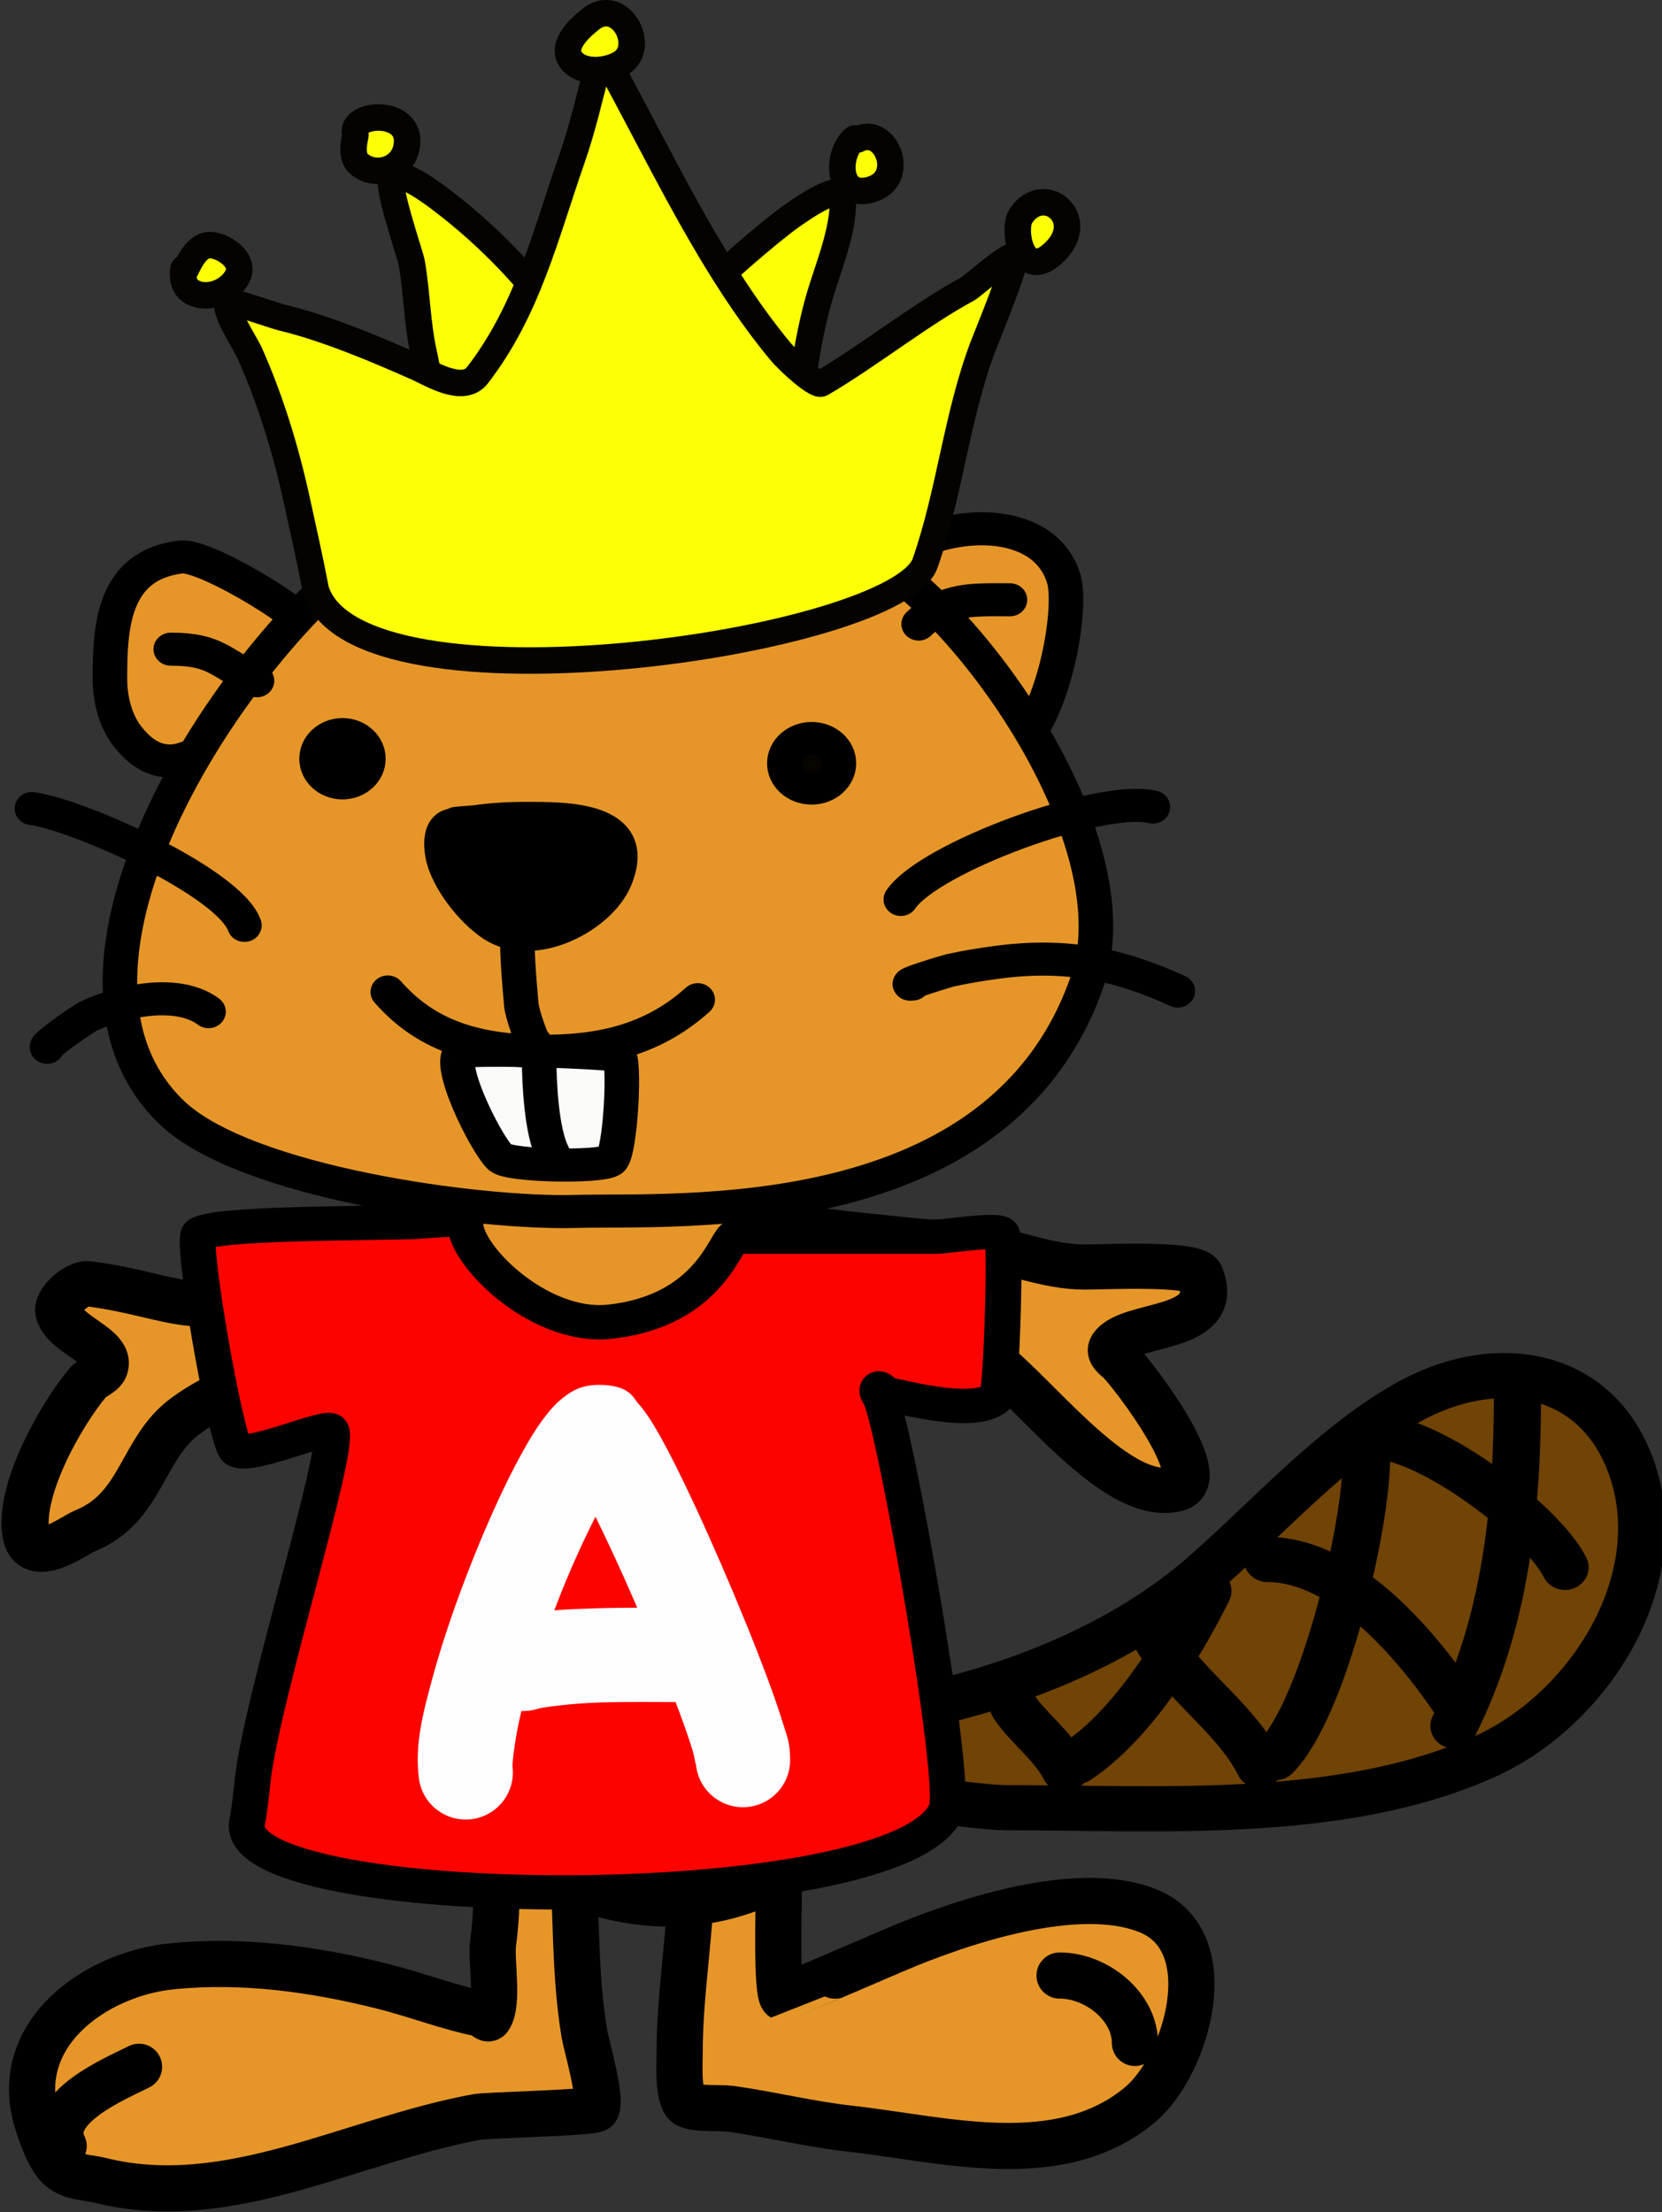 <?xml version="1.0" encoding="UTF-8"?>
<!-- Created with Inkscape (http://www.inkscape.org/) -->
<svg id="svg2737" width="145mm" height="193.03mm" version="1.1" viewBox="0 0 145 193.03" xmlns="http://www.w3.org/2000/svg" xmlns:serif="http://www.serif.com/">
 <rect x="0" y="0" width="145" height="193.03" fill="#333333" stroke="none"/>
 <g id="layer1" transform="translate(-32.502 -51.987)">
  <g id="g5799" transform="translate(534.29 93.468)">
   <g id="g1408" transform="translate(30.743 -203.48)">
    <g id="g141" transform="matrix(1.79 0 0 1.79 -833.78 -175.64)" style="clip-rule:evenodd;fill-rule:evenodd;stroke-linecap:round;stroke-linejoin:round;stroke-miterlimit:1.5">
     <g id="path19719-9" transform="matrix(.748 0 0 .716 49.893 70.249)">
      <path id="path36-9" d="m214.88 207.14c.858 3.44 3.837 7.475 6.943 9.34 4.275 2.565 6.542-9.092 5.786-11.737-1.794-6.283-14.058-2.934-12.729 2.397z" style="fill:#e69628;stroke-miterlimit:4;stroke-width:2.25px;stroke:#000000"/>
     </g>
     <g id="path19721-5" transform="matrix(.748 0 0 .716 49.893 70.249)">
      <path id="path39" d="m178.35 208.46c1.05-.494-6.566-5.419-8.266-5.207-4.444.556-4.628 4.747-4.628 8.265 0 1.358.317 2.848 1.157 3.968 4.505 6.006 9.989-6.203 11.737-7.026z" style="fill:#e69628;stroke-miterlimit:4;stroke-width:2.25px;stroke:#000000"/>
     </g>
     <g id="path19767-5" transform="matrix(.748 0 0 .716 49.893 70.249)">
      <g id="path19689-4" transform="matrix(1.337 0 0 1.396 -68.761 -106.54)" style="clip-rule:evenodd;fill-rule:evenodd;stroke-linecap:round;stroke-linejoin:round;stroke-miterlimit:1.5">
       <path id="path13" d="m196.66 276.73c.172.018.391-.34.483-.193.323.516-.052 2.276 0 2.9.162 1.937.442 3.861.58 5.8.208 2.907.099 5.811.58 8.7.088.533.876 3.23.58 3.674-.121.181-5.319.298-5.8.386-6.139 1.116-12.127 4.654-18.367 3.094-.639-.16-1.359-.12-1.934-.581-.54-.432-.976-1.708-1.16-2.319-1.274-4.249 2.86-7.17 6.574-7.541 3.438-.343 6.887.127 10.247.967 1.706.427 3.179 1.023 4.834 1.354.14.028.306.312.386.193.484-.726.071-2.818.193-3.673.408-2.858-.018-6.083-.58-8.894-.188-.942-.787-2.673-.387-3.673.348-.869 3.106-.26 3.771-.194z" style="fill:#e69628;stroke-miterlimit:4;stroke-width:2.25px;stroke:#000000"/>
      </g>
      <g id="path19691-3" transform="matrix(1.337 0 0 1.396 -68.761 -106.54)" style="clip-rule:evenodd;fill-rule:evenodd;stroke-linecap:round;stroke-linejoin:round;stroke-miterlimit:1.5">
       <path id="path16" d="m204.59 276.53c-2.31 1.245-1.064 6.842-1.064 9.28 0 3.024-.58 6.014-.58 9.087 0 .396-.111 2.264.387 2.513.435.218 1.633.124 2.127.194 1.972.281 3.82.746 5.8.967 4.548.505 10.181 2.116 14.114-1.16 2.284-1.905 4.095-7.99.386-9.474-3.439-1.376-9.146.55-12.374 1.933-.457.197-5.408 2.324-5.413 2.321-.326-.218-.194-4.629-.194-5.221 0-2.707-.374-5.263.387-7.927.141-.49.829-1.897.194-2.32-.639-.426-3.022-.597-3.77-.193z" style="fill:#e69628;stroke-miterlimit:4;stroke-width:2.25px;stroke:#000000"/>
      </g>
      <g id="path19693-4" transform="matrix(1.337 0 0 1.396 -69.343 -108.33)" style="clip-rule:evenodd;fill-rule:evenodd;stroke-linecap:round;stroke-linejoin:round;stroke-miterlimit:1.5">
       <path id="path19" d="m173.36 300.7c-.926-1.852 2.498-3.279 3.674-3.867" style="fill-opacity:.01;fill:#f1c94c;stroke-miterlimit:4;stroke-width:2.25px;stroke:#000000"/>
      </g>
      <g id="path19695-5" transform="matrix(1.337 0 0 1.396 -69.343 -108.33)" style="clip-rule:evenodd;fill-rule:evenodd;stroke-linecap:round;stroke-linejoin:round;stroke-miterlimit:1.5">
       <path id="path22" d="m225.57 295.67c0-1.771-1.858-3.287-3.673-3.287" style="fill-opacity:.01;fill:#f1c94c;stroke-miterlimit:4;stroke-width:2.25px;stroke:#000000"/>
      </g>
      <path id="path19697" d="m190.51 246.46c-.04-1.431-11.377 4.692-13.72 6.015-5.49 3.102-7.092.998-12.754.261-.686-.089-2.097 1.152-1.903 1.943.396 1.607 3.405 2.253 2.98 3.741-.143.504-.79.66-1.111 1.062-1.759 2.206-4.52 7.314-4.016 10.298.388 2.299 3.079.106 3.838-.215 3.74-1.584 3.662-5.588 6.546-7.822 4.349-3.366 10.942-3.793 15.589-6.419 1.125-.637 2.525-.543 3.638-1.404 2.315-1.791.987-4.861.913-7.462z" style="clip-rule:evenodd;fill-rule:evenodd;fill:#e69628;stroke-linecap:round;stroke-linejoin:round;stroke-miterlimit:4;stroke-width:3.074px;stroke:#000000"/>
      <path id="path19699" d="m206.1 248.36c2.138-1.079 3.872.522 6.075.808 3.267.427 6.552.701 9.825 1.081 2.355.274 4.507 1.349 6.981 1.349 1.324 0 7.173-.306 7.498.54 1.515 3.956-4.576 3.117-5.689 4.858-.304.477.309.863.518 1.081.852.889 6.072 7.996 3.62 8.636-4.123 1.076-9.718-7.435-12.928-9.445-3.692-2.313-7.841-2.264-11.894-2.969-1.305-.228-3.505.6-4.654 0-1.681-.878-.54-5.338.647-5.937z" style="clip-rule:evenodd;fill-rule:evenodd;fill:#e69628;stroke-linecap:round;stroke-linejoin:round;stroke-miterlimit:4;stroke-width:3.074px;stroke:#000000"/>
      <path id="path19701-3" d="m211.79 282.47c8.633-.69 18.386-3.99 24.951-9.987 4.21-3.845 8.297-8.689 13.186-11.605 5.677-3.387 12.497-2.428 14.739 4.589 2.431 7.614-2.895 16.267-9.567 19.432-9.316 4.42-21.308 3.508-31.285 3.508-1.848 0-10.878-1.228-12.41-2.429-.879-.688-.34-3.45.388-3.508z" style="clip-rule:evenodd;fill-rule:evenodd;fill:#704306;stroke-linecap:round;stroke-linejoin:round;stroke-miterlimit:4;stroke-width:3.074px;stroke:#000000"/>
      <path id="path19703-1" d="m224.33 281.49c.963 1.508 2.6 2.728 3.362 4.319" style="clip-rule:evenodd;fill:none;stroke-linecap:round;stroke-linejoin:round;stroke-miterlimit:4;stroke-width:3.074px;stroke:#000000"/>
      <path id="path19705-3" d="m233.38 276.36c1.638 3.423 5.357 5.789 6.981 9.177" style="clip-rule:evenodd;fill:none;stroke-linecap:round;stroke-linejoin:round;stroke-miterlimit:4;stroke-width:3.074px;stroke:#000000"/>
      <path id="path19707-7" d="m240.88 271.51c5.064 0 9.772 5.855 12.41 9.986" style="clip-rule:evenodd;fill:none;stroke-linecap:round;stroke-linejoin:round;stroke-miterlimit:4;stroke-width:3.074px;stroke:#000000"/>
      <path id="path19709-9" d="m247.86 263.14c3.559 0 10.903 5.758 12.41 8.906" style="clip-rule:evenodd;fill:none;stroke-linecap:round;stroke-linejoin:round;stroke-miterlimit:4;stroke-width:3.074px;stroke:#000000"/>
      <path id="path19711-1" d="m257.17 260.17c0 7.735-.717 15.532-4.138 22.671" style="clip-rule:evenodd;fill:none;stroke-linecap:round;stroke-linejoin:round;stroke-miterlimit:4;stroke-width:3.074px;stroke:#000000"/>
      <path id="path19713-9" d="m247.34 264.49c0 4.808-2.806 17.233-5.947 20.513" style="clip-rule:evenodd;fill:none;stroke-linecap:round;stroke-linejoin:round;stroke-miterlimit:4;stroke-width:3.074px;stroke:#000000"/>
      <path id="path19715-6" d="m237 273.66c-1.903 3.97-4.919 9.091-8.534 11.605" style="clip-rule:evenodd;fill:none;stroke-linecap:round;stroke-linejoin:round;stroke-miterlimit:4;stroke-width:3.074px;stroke:#000000"/>
      <path id="path19717" d="m187.58 244.92c-.706-.276-1.046 2.839-1.163 3.645-.598 4.053-1.252 8.062-1.553 12.145-1.042 14.141-4.373 28.158 12.152 33.466 12.329 3.96 21.996-7.615 20.943-19.701-.584-6.716-4.796-12.001-6.981-18.084-.786-2.19-2.455-10.121-3.878-11.605-1.512-1.58-4.703-.577-6.463-.271-2.752.479-10.58 1.379-13.056.405z" style="clip-rule:evenodd;fill-rule:evenodd;fill:#e69628;stroke-linecap:round;stroke-linejoin:round;stroke-miterlimit:4;stroke-width:3.074px;stroke:#000000"/>
      <path id="path3563-8" d="m185.29 248.53c.252-.006 3.409-.32 3.356-.062-.398 1.932 4.6 7.419 9.428 6.848 6.622-.782 7.524-5.791 8.123-5.791h13.164c.609 0 3.941-.564 4.219-.176.268.374-.021 10.769-.337 11.098-1.265 1.32-5.566.142-7.088-.175-.247-.052-.563-.588-.676-.353-.079.166.09.363.169.528.98 2.048 5.067 26.246 4.309 28.129-3.015 7.495-46.91 7.169-45.56.799.145-.686.273-1.972.338-2.643.533-5.574 5.825-22.913 5.135-23.994-.276-.433-5.693 2.096-6.245 1.233-.723-1.133-2.911-14.24-2.363-14.622 1.072-.745 9.947-.706 14.027-.818z" style="clip-rule:evenodd;fill-rule:evenodd;fill:#fd0300;stroke-linecap:round;stroke-linejoin:round;stroke-miterlimit:10;stroke-width:2.337px;stroke:#000000"/>
      <path id="path3566-2" d="m197.3 259.62c-1.245 0-1.898.531-2.347.903-.449.372-.745.729-1.031 1.104-.572.75-1.069 1.595-1.594 2.584-1.05 1.977-2.156 4.502-3.187 7.192-1.031 2.69-1.976 5.523-2.647 8.087-.67 2.564-1.183 4.644-.906 6.921.214 1.758 1.752 3.002 3.436 2.779 1.684-.223 2.876-1.829 2.662-3.587-.017-.138.124-1.808.58-3.776.361.015.73-.033 1.093-.16.257-.09 2.162-.361 4.001-.42 1.798-.058 3.668-.033 4.951-.031.07.194.15.405.216.591.379 1.064.686 1.993.883 2.666.197.673.219 1.375.219.696 0 1.772 1.376 3.208 3.074 3.208 1.697 9e-5 3.074-1.436 3.074-3.208 0-1.265-.233-1.7-.487-2.57-.254-.869-.594-1.887-1-3.027-.811-2.28-1.885-5.036-3.002-7.727-1.116-2.691-2.268-5.304-3.261-7.321-.496-1.009-.942-1.858-1.388-2.577-.223-.359-.432-.68-.757-1.053-.325-.373-.538-1.274-2.584-1.274zm-.207 8.98c.789 1.677 1.673 3.663 2.557 5.795.055.133.108.266.163.399-.833.002-1.73.01-2.639.04-.951.03-1.867.057-2.763.14.145-.397.289-.795.439-1.186.746-1.947 1.523-3.698 2.244-5.187z" style="-inkscape-stroke:none;clip-rule:nonzero;color:#000000;fill-rule:nonzero;fill:#fefdff;stroke-linecap:butt;stroke-linejoin:miter;stroke-miterlimit:10;stroke-width:.202"/>
      <path id="path102" d="m197.23 192.82c-1.373.377-2.616 4.468-3.039 5.1-.078.013-.157.03-.235.043-.346-.186-3.173-3.193-4.131-3.056-.402.058-.094 3.422-2.675 5.1-.254.166-.52.325-.835.453-.821.405-1.641.799-2.375 1.269-9.284 5.94-24.674 29.074-14.467 39.338 4.784 4.81 20.125 6.922 26.247 6.746 6.682-.191 27.761 1.394 33.42-15.677 2.99-9.02-6.618-23.767-13.312-28.427-1.771-1.233-4.128-2.778-7.212-4.024-2.284-2.142-2.841-4.524-2.547-5.337.02-.056.611-1.108.321-1.205-.963-.323-2.156.465-3.338 1.42-1.302 1.05-2.594 2.315-3.575 2.561-1.338.336-1.104-3.833-1.647-4.197-.205-.137-.396-.162-.6-.107z" style="fill:#e69628;stroke-miterlimit:4;stroke-width:2.25px;stroke:#000000"/>
     </g>
     <g id="path19723-8" transform="matrix(.748 0 0 .716 49.893 70.249)">
      <path id="path42-2" d="m218.15 207.82c1.798-1.798 3.541-1.653 5.952-1.653" style="fill:#e6b728;stroke-miterlimit:4;stroke-width:2.25px;stroke:#000000"/>
     </g>
     <g id="path19725-5" transform="matrix(.748 0 0 .716 49.893 70.249)">
      <path id="path45" d="m175.04 211.68c-2.421-1.211-2.67-2.15-5.621-2.15" style="fill:none;stroke-miterlimit:4;stroke-width:2.25px;stroke:#000000"/>
     </g>
     <g id="path19729-2" transform="matrix(.748 0 0 .716 49.893 70.249)">
      <path id="path51" d="m188.22 221.4c-.741 0 .782-.087.985-.116 1.088-.155 2.136-.232 3.246-.232 2.639 0 7.623-.105 5.912 4.173-1.021 2.553-5.286 4.861-7.883 3.13-1.411-.94-3.079-3.172-3.361-4.868-.097-.581-.17-1.784.579-1.971.048-.012 1.058-.116.522-.116z" style="stroke-miterlimit:4;stroke-width:2.25px;stroke:#000000"/>
     </g>
     <g id="path19731-7" transform="matrix(.748 0 0 .716 49.893 70.249)">
      <path id="path54" d="m160.37 220.38c3.106.445 12.881 5.049 13.849 7.956" style="fill:none;stroke-miterlimit:4;stroke-width:2.25px;stroke:#000000"/>
     </g>
     <g id="path19733-4" transform="matrix(.748 0 0 .716 49.893 70.249)">
      <path id="path57" d="m216.99 226.57c1.829-2.844 13.043-7.158 16.427-6.294" style="fill:none;stroke-miterlimit:4;stroke-width:2.25px;stroke:#000000"/>
     </g>
     <g id="path19735-3" transform="matrix(.748 0 0 .716 49.893 70.249)">
      <path id="path60" d="m171.88 234.21c-2.047-1.579-5.623-.732-7.728.258-.495.233-3.037 2.123-2.788 2.172" style="fill:none;stroke-miterlimit:4;stroke-width:2.25px;stroke:#000000"/>
     </g>
     <g id="path19737-2" transform="matrix(.748 0 0 .716 49.893 70.249)">
      <path id="path63" d="m217.76 232.33c-.981.14 2.249-.887 2.444-.931 1.068-.243 1.901-.387 2.968-.537 4.449-.631 7.9.045 11.866 1.947" style="fill:none;stroke-miterlimit:4;stroke-width:2.25px;stroke:#000000"/>
     </g>
     <g id="g19743-0" transform="matrix(.198 0 0 .19 126.06 74.777)">
      <path id="path19739-1" d="m327.03 869.09c-4.499 1.913 5.788 23.491 9.403 27.105 2.179 2.177 24.423 2.647 27.289.737 2.412-1.607 3.54-26.581 1.845-26.921-4.805-.961-36.184-1.922-38.537-.921z" style="fill:#fafaf9;stroke-miterlimit:4;stroke-width:8.5px;stroke:#000000"/>
      <path id="path19741-2" d="m346.02 870.75c0 6.038.578 18.859 3.32 24.341" style="fill:#fafaf9;stroke-miterlimit:4;stroke-width:8.5px;stroke:#000000"/>
     </g>
     <g id="path19745-5" transform="matrix(.748 0 0 .716 49.893 70.249)">
      <path id="path69" d="m183.56 232.87c2.183 2.588 5.064 3.976 9.819 4.034 3.706.045 7.276-.588 10.377-3.51" style="fill:#e69628;stroke-miterlimit:4;stroke-width:2.25px;stroke:#000000"/>
     </g>
     <g id="path19747-0" transform="matrix(.748 0 0 .716 49.893 70.249)">
      <path id="path72" d="m192.04 227.91c-.12 1.944.067 3.918.219 5.821.051.634.777 2.794.884 2.61" style="fill:#e69628;stroke-miterlimit:4;stroke-width:2.25px;stroke:#000000"/>
     </g>
     <g id="path19749-3" transform="matrix(.748 0 0 .716 49.893 70.249)">
      <path id="path75-9" d="m178.92 216.99c0-.908.756-1.644 1.688-1.644s1.688.736 1.688 1.644c0 .909-.756 1.644-1.688 1.644s-1.688-.735-1.688-1.644z" style="stroke-miterlimit:4;stroke-width:2.25px;stroke:#000000"/>
     </g>
     <g id="path19751-9" transform="matrix(.748 0 0 .716 49.893 70.249)">
      <path id="path78-3" d="m209.4 217.3c0-.933.795-1.689 1.777-1.689s1.778.756 1.778 1.689c0 .932-.796 1.688-1.778 1.688s-1.777-.756-1.777-1.688z" style="fill:#080500;stroke-miterlimit:4;stroke-width:2.25px;stroke:#000000"/>
     </g>
    </g>
   </g>
   <path id="path213805" d="m-463.97 2.277c-.49-1.757.218-2.819.122-4.624-.143-2.709-.369-5.641-.965-8.292-.585-2.603-.594-5.247-1.045-7.865-.142-.824-2.359-7.087-1.695-7.543.852-.585 3.539 1.457 4.208 1.963 4.377 3.31 8.093 7.261 11.224 11.823.812 1.183 1.726 2.199 2.633 3.293.092.111 1.117 1.845 1.134 1.833 2.174-1.492 3.735-4.849 5.683-6.761 2.661-2.612 6.227-5.872 9.191-8.174.83-.644 3.845-2.825 4.913-2.626.107.02.244.088.259.196.349 2.51-1.163 6.209-1.902 8.644-1.303 4.297-1.697 9.124-2.519 13.545-.388 2.085-.096 5.638-1.236 7.44-.204.322-3.923-.877-4.251-.938-3.521-.655-7.01-.842-10.568-1.08-3.88-.259-7.738-.169-11.608-.242-.732-.013-3.354.214-3.578-.591z" style="clip-rule:evenodd;fill-rule:evenodd;fill:#fcff05;stroke-linecap:round;stroke-linejoin:round;stroke-miterlimit:10;stroke-width:2.312px;stroke:#050300" serif:id="path21380"/>
   <path id="path213825" d="m-481.8-15.139c-.711.442 1.389 3.55 1.821 4.522 1.757 3.952 3.097 8.3 4.029 12.53.593 2.691 1.2 5.39 1.719 8.11 3.662 11.49 50.861 4.577 53.168-2.398 2.161-6.189 2.736-12.822 5.055-18.928.245-.647 3.051-7.454 2.721-7.793-.359-.369-3.635 2.592-4.101 2.842-3.988 2.142-8.772 5.929-12.735 8.231-.441.257-2.751-1.804-3.586-2.806-4.516-5.423-8.182-12.319-11.484-18.582-.161-.304-3.828-7.306-3.958-7.308-.323-.004-.425.78-.447.864-.74 2.79-1.337 5.498-2.292 8.235-2.318 6.639-3.854 13.198-8.245 18.883-1.257 1.627-4.05-.136-5.212-.654-3.654-1.627-8.06-3.479-11.831-4.374-.54-.128-4.441-1.483-4.622-1.371z" style="clip-rule:evenodd;fill-rule:evenodd;fill:#fcff05;stroke-linecap:round;stroke-linejoin:round;stroke-miterlimit:10;stroke-width:2.312px;stroke:#050300" serif:id="path21382"/>
   <path id="path213845" d="m-450.35-39.727c-.261.224-2.748 2.08-1.573 3.53.977 1.207 3.213.94 4.348.207 2.278-1.473-.198-5.953-2.775-3.738z" style="clip-rule:evenodd;fill-rule:evenodd;fill:#fcff05;stroke-linecap:round;stroke-linejoin:round;stroke-miterlimit:10;stroke-width:2.312px;stroke:#050300" serif:id="path21384"/>
   <path id="path213865" d="m-426.99-29.3c-.182.1-.077-.283-.363-.005-1.501 1.459-1.37 5.2 1.533 4.373 3.252-.926 1.318-5.73-1.17-4.368z" style="clip-rule:evenodd;fill-rule:evenodd;fill:#fcff05;stroke-linecap:round;stroke-linejoin:round;stroke-miterlimit:10;stroke-width:2.312px;stroke:#050300" serif:id="path21386"/>
   <path id="path213885" d="m-412.72-22.643c-.785 1.177.082 5.926 2.928 3.16 3.021-2.937-.945-6.132-2.928-3.16z" style="clip-rule:evenodd;fill-rule:evenodd;fill:#fcff05;stroke-linecap:round;stroke-linejoin:round;stroke-miterlimit:10;stroke-width:2.312px;stroke:#050300" serif:id="path21388"/>
   <path id="path213905" d="m-470.78-29.703c.027.085-.546 1.824.327 2.542 1.432 1.179 3.615.499 4.078-1.248.981-3.699-5.057-3.345-4.405-1.295z" style="clip-rule:evenodd;fill-rule:evenodd;fill:#fcff05;stroke-linecap:round;stroke-linejoin:round;stroke-miterlimit:10;stroke-width:2.312px;stroke:#050300" serif:id="path21390"/>
   <path id="path213925" d="m-485.74-17.951c.019-.567-.438 1.236.626 1.895 1.381.856 3.42.038 4.08-1.393.626-1.356-1.291-2.629-2.428-2.645-1.656-.023-2.314 3.147-2.279 2.143z" style="clip-rule:evenodd;fill-rule:evenodd;fill:#fcff05;stroke-linecap:round;stroke-linejoin:round;stroke-miterlimit:10;stroke-width:2.312px;stroke:#050300" serif:id="path21392"/>
  </g>
 </g>
</svg>
